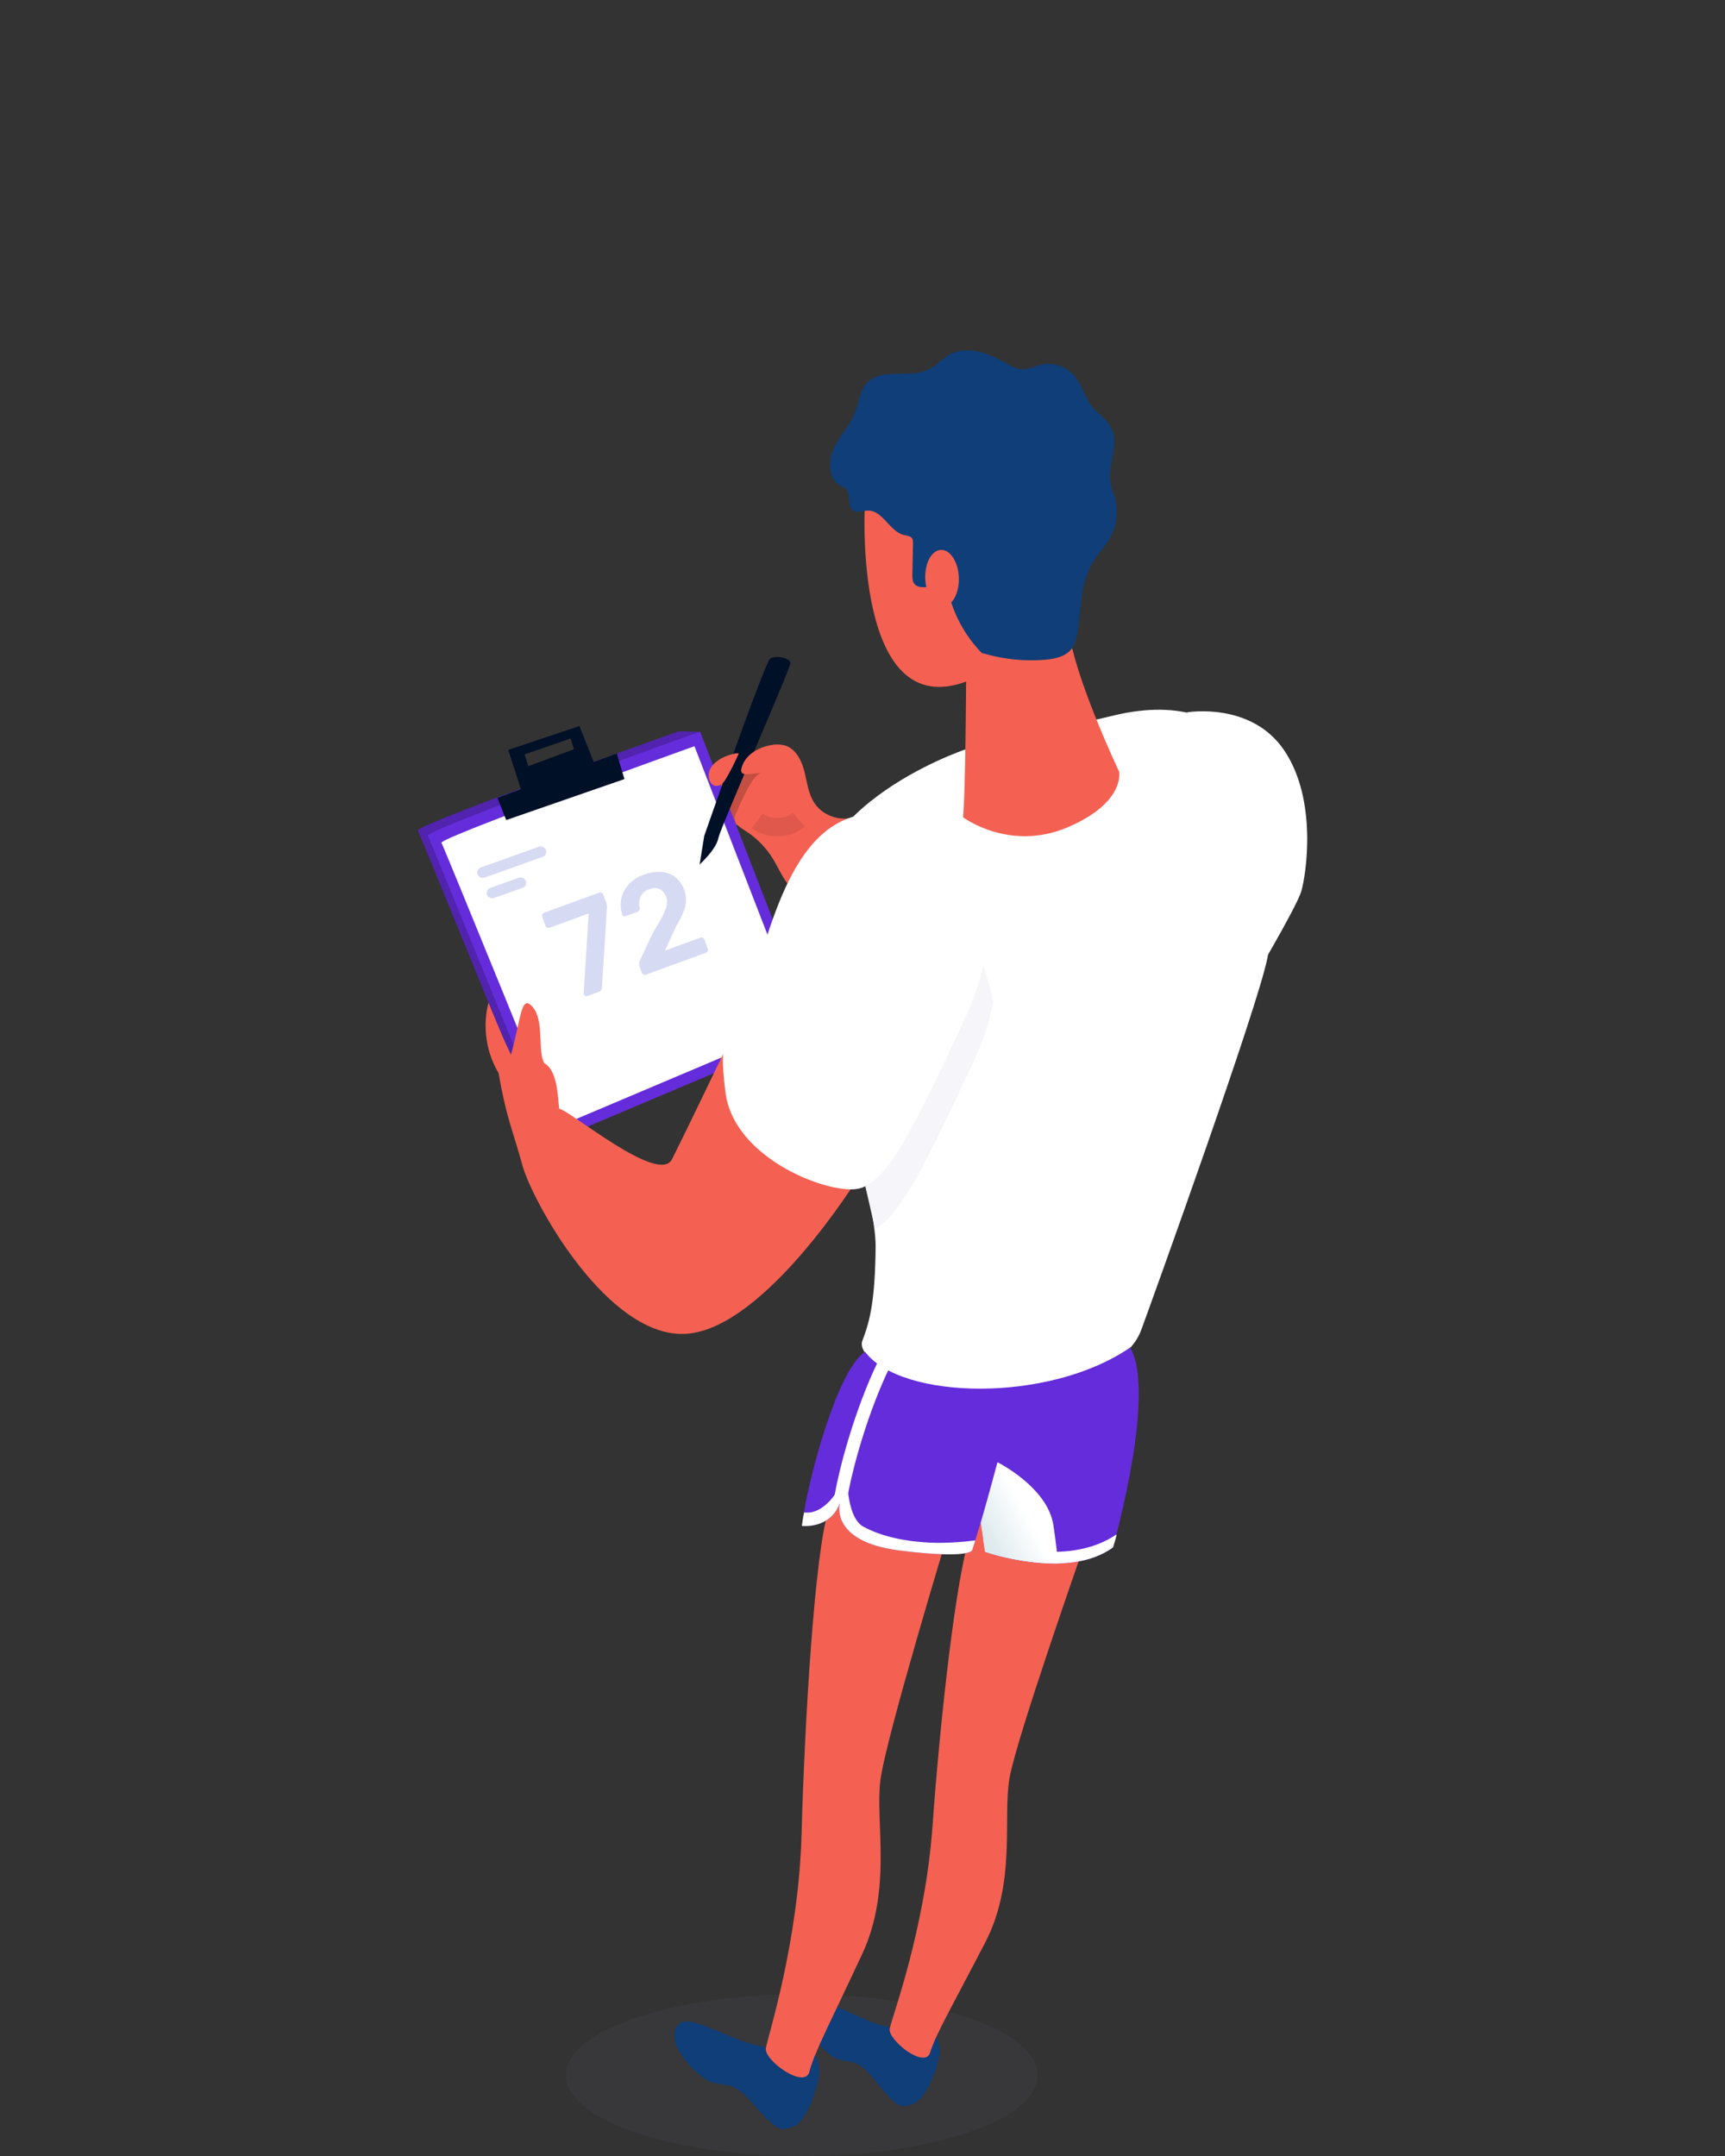 <svg width="128" height="160" fill="none" xmlns="http://www.w3.org/2000/svg"><rect width="100%" height="100%" fill="#333333" stroke="none"/><path fill-rule="evenodd" clip-rule="evenodd" d="M59.5 160c9.665 0 17.5-2.686 17.5-6s-7.835-6-17.5-6-17.5 2.686-17.5 6 7.835 6 17.5 6z" fill="#6B6B78" opacity=".1"/><path d="M60.092 148.489c1.016-.663 5.344 2.714 6.976 1.82 1.632-.91 2.972.925 2.603 2.405-.355 1.48-1.125 3.192-1.956 3.438-.832.247-1.032.463-2.788-1.773-1.77-2.235-2.125-.755-3.65-2.158-1.524-1.419-2.217-3.069-1.185-3.732zM50.497 150.124c1.047-.756 5.729 2.621 7.407 1.588 1.679-1.018 3.157.848 2.85 2.421-.309 1.572-1.048 3.392-1.895 3.685-.862.293-1.062.524-3.018-1.743-1.956-2.266-2.264-.694-3.927-2.097-1.663-1.403-2.449-3.114-1.417-3.854z" fill="#0F3E78"/><path d="M57.369 56.517c-1.34.185-2.649.555-3.896 1.064-.293.124-.6.262-.832.494-.631.632-.462 1.711-.077 2.513.093.185.185.37.354.493.2.14.462.154.709.154.539.016 1.078.031 1.601-.092 1.371-.308 2.449-1.604 2.51-2.991" fill="#C34E42"/><path d="M80.497 114.553s-5.082 14.447-5.59 17.408c-.508 2.96.523 7.74-1.817 12.226-2.326 4.487-3.696 6.846-4.066 8.126-.37 1.28-3.172-.925-3.003-1.773.17-.848 2.633-7.432 3.172-15.002.54-7.571 1.756-18.934 2.896-21.91 1.14-2.976 8.408.925 8.408.925zM70.412 113.566s-4.682 15.403-5.082 18.533c-.4 3.13.893 8.095-1.355 12.921-2.249 4.826-3.589 7.37-3.912 8.712-.324 1.356-3.373-.818-3.234-1.727.154-.895 2.433-7.925 2.649-15.897.215-7.971.96-20.932 2.022-24.108 1.078-3.161 8.912 1.566 8.912 1.566z" fill="#F46152"/><path d="M50.375 54.266s-19.604 6.97-19.373 7.37c.231.401 9.27 22.681 9.27 22.681l17.495-7.4 2.064-.71-7.885-21.895-1.57-.046z" fill="#5123AF"/><path d="M51.947 54.297s-20.436 7.308-20.205 7.725c.231.416 9.271 22.68 9.271 22.68l17.495-7.4 2.063-.71-8.624-22.295z" fill="#652CDB"/><path d="M51.53 55.377s-18.973 6.8-18.773 7.17c.216.385 8.625 21.077 8.625 21.077l16.247-6.877 1.925-.663-8.024-20.707z" fill="#fff"/><path opacity=".44" d="M65.27 140.009c0 .031 0 .062-.016.092 0-.046 0-.077.015-.092zM65.19 140.626c0 .03-.016.077-.016.108.015-.047.015-.078.015-.108zM65.342 138.683v.139a.215.215 0 010-.139z" fill="#E57C7D"/><path d="M88.09 52.863s4.774-.817 7.222 2.853c2.45 3.67 1.618 9.158 1.248 10.423-.37 1.264-4.097 7.493-4.097 7.493L88.09 52.863z" fill="#fff"/><path d="M71.658 55.608S58.03 60.14 60.493 69.468c.231 5.644 4.528 19.105 4.482 23.083-.046 3.978-.416 5.458-.986 6.953-.57 1.496 4.574 4.426 10.61 3.562 6.038-.863 9.133-1.835 10.088-4.379.94-2.56 8.67-24.022 9.363-27.614.693-3.593.678-11.965-2.094-15.835-1.109-1.635-4.112-3.392-9.302-2.144-5.19 1.25-10.996 2.514-10.996 2.514z" fill="#fff"/><path d="M54.117 77.27s-3.28 6.831-4.25 8.758c-.97 1.928-7.515-3.577-8.362-3.746-.124-.524-.047-2.79-1.11-3.377-.523-.848.016-3.145-.862-4.163-.877-1.017-.846.756-1.617 3.531-.677-1.372-1.663-3.855-1.663-3.855s-.831 2.56.74 5.212c.584 3.361 1.031 4.147 1.77 6.846.74 2.698 6.376 12.951 12.213 12.504 5.836-.447 12.72-11.61 12.72-11.61l-9.579-10.1z" fill="#F46152"/><path d="M52.255 62.037s4.512-12.967 4.912-13.183c.4-.215 1.463-.061 1.479.355.015.416-5.175 12.15-5.344 12.998-.17.848-1.386 1.943-1.386 1.943l.339-2.113z" fill="#001027"/><path d="M63.712 60.526c-1.155.54-2.695.077-3.342-1.033-.416-.694-.493-1.542-.708-2.344-.216-.786-.663-1.619-1.448-1.834a2.325 2.325 0 00-.924-.031c-.94.138-1.894.663-2.218 1.557-.323.894.478.555 1.417.524-.724.185-1.509 2.236-1.832 2.899-.093.185-.154.37-.124.57.062.386.447.617.77.817a6.54 6.54 0 012.002 2.005c.355.57.632 1.203 1.017 1.758.385.555.94 1.033 1.617 1.14.4.062.816-.015 1.217-.107.831-.185 1.724-.478 2.14-1.218M52.976 56.687c.4-.401 1.032-.679 1.71-.787.035.005.113.016.138.016-.308.663-.616 1.326-1.016 1.973-.077.108-.154.231-.293.324a.605.605 0 01-.493.093.566.566 0 01-.292-.232c-.278-.447-.154-.986.246-1.387z" fill="#F46152"/><path opacity=".44" d="M56.185 60.912c.894.663 2.234.632 3.096-.077" stroke="#C34E42" stroke-width="1.358" stroke-miterlimit="10"/><path opacity=".44" d="M74.181 141.304a.446.446 0 00-.03.139c0-.047.015-.093.03-.139zM74.275 140.903c-.015.046-.015.093-.03.139.015-.046.015-.093.03-.139zM74.076 141.72l-.047.139.047-.139zM73.814 142.553l-.046.139c0-.047.03-.093.046-.139zM73.66 142.969c-.016.047-.031.078-.047.124 0-.046.031-.093.046-.124zM73.953 142.136zM74.353 140.502c-.015.047-.015.077-.03.124.015-.047.03-.077.03-.124zM74.43 140.117c0 .031-.016.062-.016.092 0-.03 0-.061.016-.092zM74.672 137.789c0 .077-.016.154-.016.231 0-.077.016-.154.016-.231zM74.691 137.372c0 .077 0 .17-.015.247.015-.077.015-.154.015-.247zM74.642 138.189c0 .077-.015.139-.015.216.015-.077.015-.139.015-.216zM74.584 139.022c0 .046-.016.092-.016.154 0-.062 0-.108.016-.154zM74.611 138.606c0 .061-.015.123-.015.185 0-.062.015-.124.015-.185z" fill="#E57C7D"/><path d="M45.763 55.92l-1.71.63-1.062-2.673-5.279 1.774.943 2.915-1.742.644.647 1.65 8.777-3.045-.575-1.894zm-3.417-1.117l.24.799-3.39 1.26-.266-.876 3.416-1.183z" fill="#001027"/><path d="M68.32 60.989s8.316 3.855 3.296 14.54c-3.85 8.326-5.79 12.18-7.87 12.674-2.079.509-9.301-2.143-9.917-7.154-.616-5.012.308-2.73 2.171-8.681 1.863-5.952 4.035-14.401 12.32-11.379z" fill="#fff"/><path d="M72.954 71.704c-.246 1.157-.677 2.421-1.324 3.809-3.573 7.724-5.498 11.595-7.423 12.52.262 1.125.508 2.19.724 3.176 1.879-1.018 3.804-4.888 7.315-12.458.77-1.635 1.217-3.1 1.448-4.425a18.877 18.877 0 00-.74-2.622z" fill="#F5F5FA"/><path d="M83.039 57.258s-3.419-7.2-3.773-10.747c-.354-3.546 3.526-11.456-.555-14.016-4.08-2.56-8.932-3.623-10.749-1.88-1.817 1.742-3.588 4.548-3.742 6.013-.154 1.48-.786 17.006 7.469 13.953-.062 9.02-.231 10.069-.231 10.069s3.45 2.59 7.777.74c4.312-1.85 3.804-4.132 3.804-4.132z" fill="#F46152"/><path d="M72.86 48.453c1.51.463 3.096.633 4.652.51.754-.062 1.586-.232 2.032-.849.262-.354.355-.786.416-1.218.262-1.758.216-3.623 1.125-5.15.385-.647.924-1.187 1.293-1.835a4.047 4.047 0 00.37-2.898c-.108-.401-.278-.802-.34-1.203-.215-1.341.648-2.79.063-4.024-.324-.678-1.017-1.08-1.479-1.68-.539-.695-.74-1.635-1.34-2.298-.57-.632-1.509-.94-2.34-.756-.509.108-.986.386-1.494.355-.431-.03-.832-.262-1.201-.478-1.279-.725-2.896-1.326-4.174-.601-.539.308-.955.802-1.51 1.08-1.431.724-3.51-.17-4.604 1.017-.539.586-.6 1.449-.893 2.204-.37.956-1.14 1.727-1.57 2.652-.447.926-.417 2.267.492 2.76.139.078.277.124.385.232.447.4.077 1.326.585 1.634.308.185.693 0 1.063-.015 1.109-.031 1.617 1.557 2.71 1.82.2.045.447.06.57.23.077.108.077.263.077.401l-.046 2.313c0 .2 0 .416.092.586.385.678 1.51.046 2.187.432.354.2.477.632.6 1.017a9.669 9.669 0 002.434 3.932" fill="#0F3E78"/><path d="M69.986 44.998c.688-.028 1.209-.988 1.163-2.145-.046-1.157-.642-2.073-1.33-2.046-.689.028-1.21.988-1.163 2.145.046 1.157.641 2.073 1.33 2.046z" fill="#F46152"/><rect width="5.391" height=".8" rx=".4" transform="rotate(-19.652 203.889 -69.651) skewX(-.043)" fill="#D7DAF3"/><rect width="3.068" height=".8" rx=".4" transform="rotate(-19.652 208.622 -70.91) skewX(-.043)" fill="#D7DAF3"/><path d="M43.59 73.915a.2.2 0 01-.159-.005.236.236 0 01-.11-.128.313.313 0 01-.011-.09l.37-5.901-2.899 1.057a.227.227 0 01-.18-.007.228.228 0 01-.123-.134l-.24-.658a.264.264 0 01-.005-.188.24.24 0 01.144-.125l4.074-1.487a.24.24 0 01.19.005.24.24 0 01.126.143l.213.584c.047.13.064.274.052.432l-.365 5.857a.772.772 0 01-.06.211.278.278 0 01-.156.12l-.86.314zM47.933 72.331a.227.227 0 01-.181-.007.228.228 0 01-.123-.134l-.175-.482a.564.564 0 01.073-.52l.922-1.965c.312-.506.546-.91.702-1.212.16-.31.265-.58.315-.807.05-.229.042-.432-.023-.612-.106-.29-.267-.49-.482-.601-.215-.11-.48-.109-.794.006-.31.113-.52.294-.63.545a1.33 1.33 0 00-.069.823.288.288 0 01-.05.207.329.329 0 01-.15.108l-.833.304a.2.2 0 01-.266-.124 2.262 2.262 0 01-.074-1.128c.074-.391.252-.747.535-1.067.28-.326.657-.576 1.133-.75.493-.18.945-.246 1.353-.2.407.042.75.179 1.031.413.281.233.49.539.627.916.151.414.171.834.06 1.26-.107.416-.335.905-.683 1.466l-.811 1.777 2.62-.956a.24.24 0 01.19.005.24.24 0 01.126.143l.243.667a.241.241 0 01-.004.19.263.263 0 01-.146.117l-4.436 1.618z" fill="#D7DAF3"/><path d="M64.195 100.322c-2.04 1.304-4.25 9.389-4.695 12.918 0 0 2.133.261 2.823-1.718 0 0-.844 2.884 4.449 3.544 5.293.659 5.37-.031 5.37-.031l.629-2.041.322 2.164s6.075 2.178 9.496-.322c.139-.537 3.207-11.461 1.274-14.836-6.045 4.158-17.014 3.881-19.668.322z" fill="#652CDB"/><path d="M62.799 111.614l-.951-.153c.398-2.593 1.651-7 3.278-10.375l.874.414c-1.58 3.268-2.818 7.583-3.201 10.114zM82.59 114.835c.076-.245.26-.828.26-.966-3.743 2.562-9.343.583-9.895.337l.138.952c0-.016 6.075 2.178 9.497-.323z" fill="#fff"/><path d="M72.142 115.035l.23-.721c-.552.077-1.964.23-3.375.169-1.826-.092-3.56-.445-4.925-1.181-1.366-.737-1.212-4.173-1.212-4.173-.553 1.61-1.764 3.298-3.191 3.114-.077.337-.123.675-.169.997 0 0 2.133.261 2.823-1.718 0 0-.844 2.884 4.449 3.544 5.278.66 5.37-.031 5.37-.031z" fill="#fff"/><path d="M78.51 116.032a45.808 45.808 0 00-.354-2.884c-.445-2.792-4.142-4.633-4.142-4.633s-.72 2.7-1.242 4.479l.322 2.164s2.209.843 5.415.874z" fill="url(#paint0_linear)"/><defs><linearGradient id="paint0_linear" x1="73.14" y1="113.872" x2="76.153" y2="112.33" gradientUnits="userSpaceOnUse"><stop stop-color="#DEEAEE"/><stop offset="1" stop-color="#fff"/></linearGradient></defs></svg>
